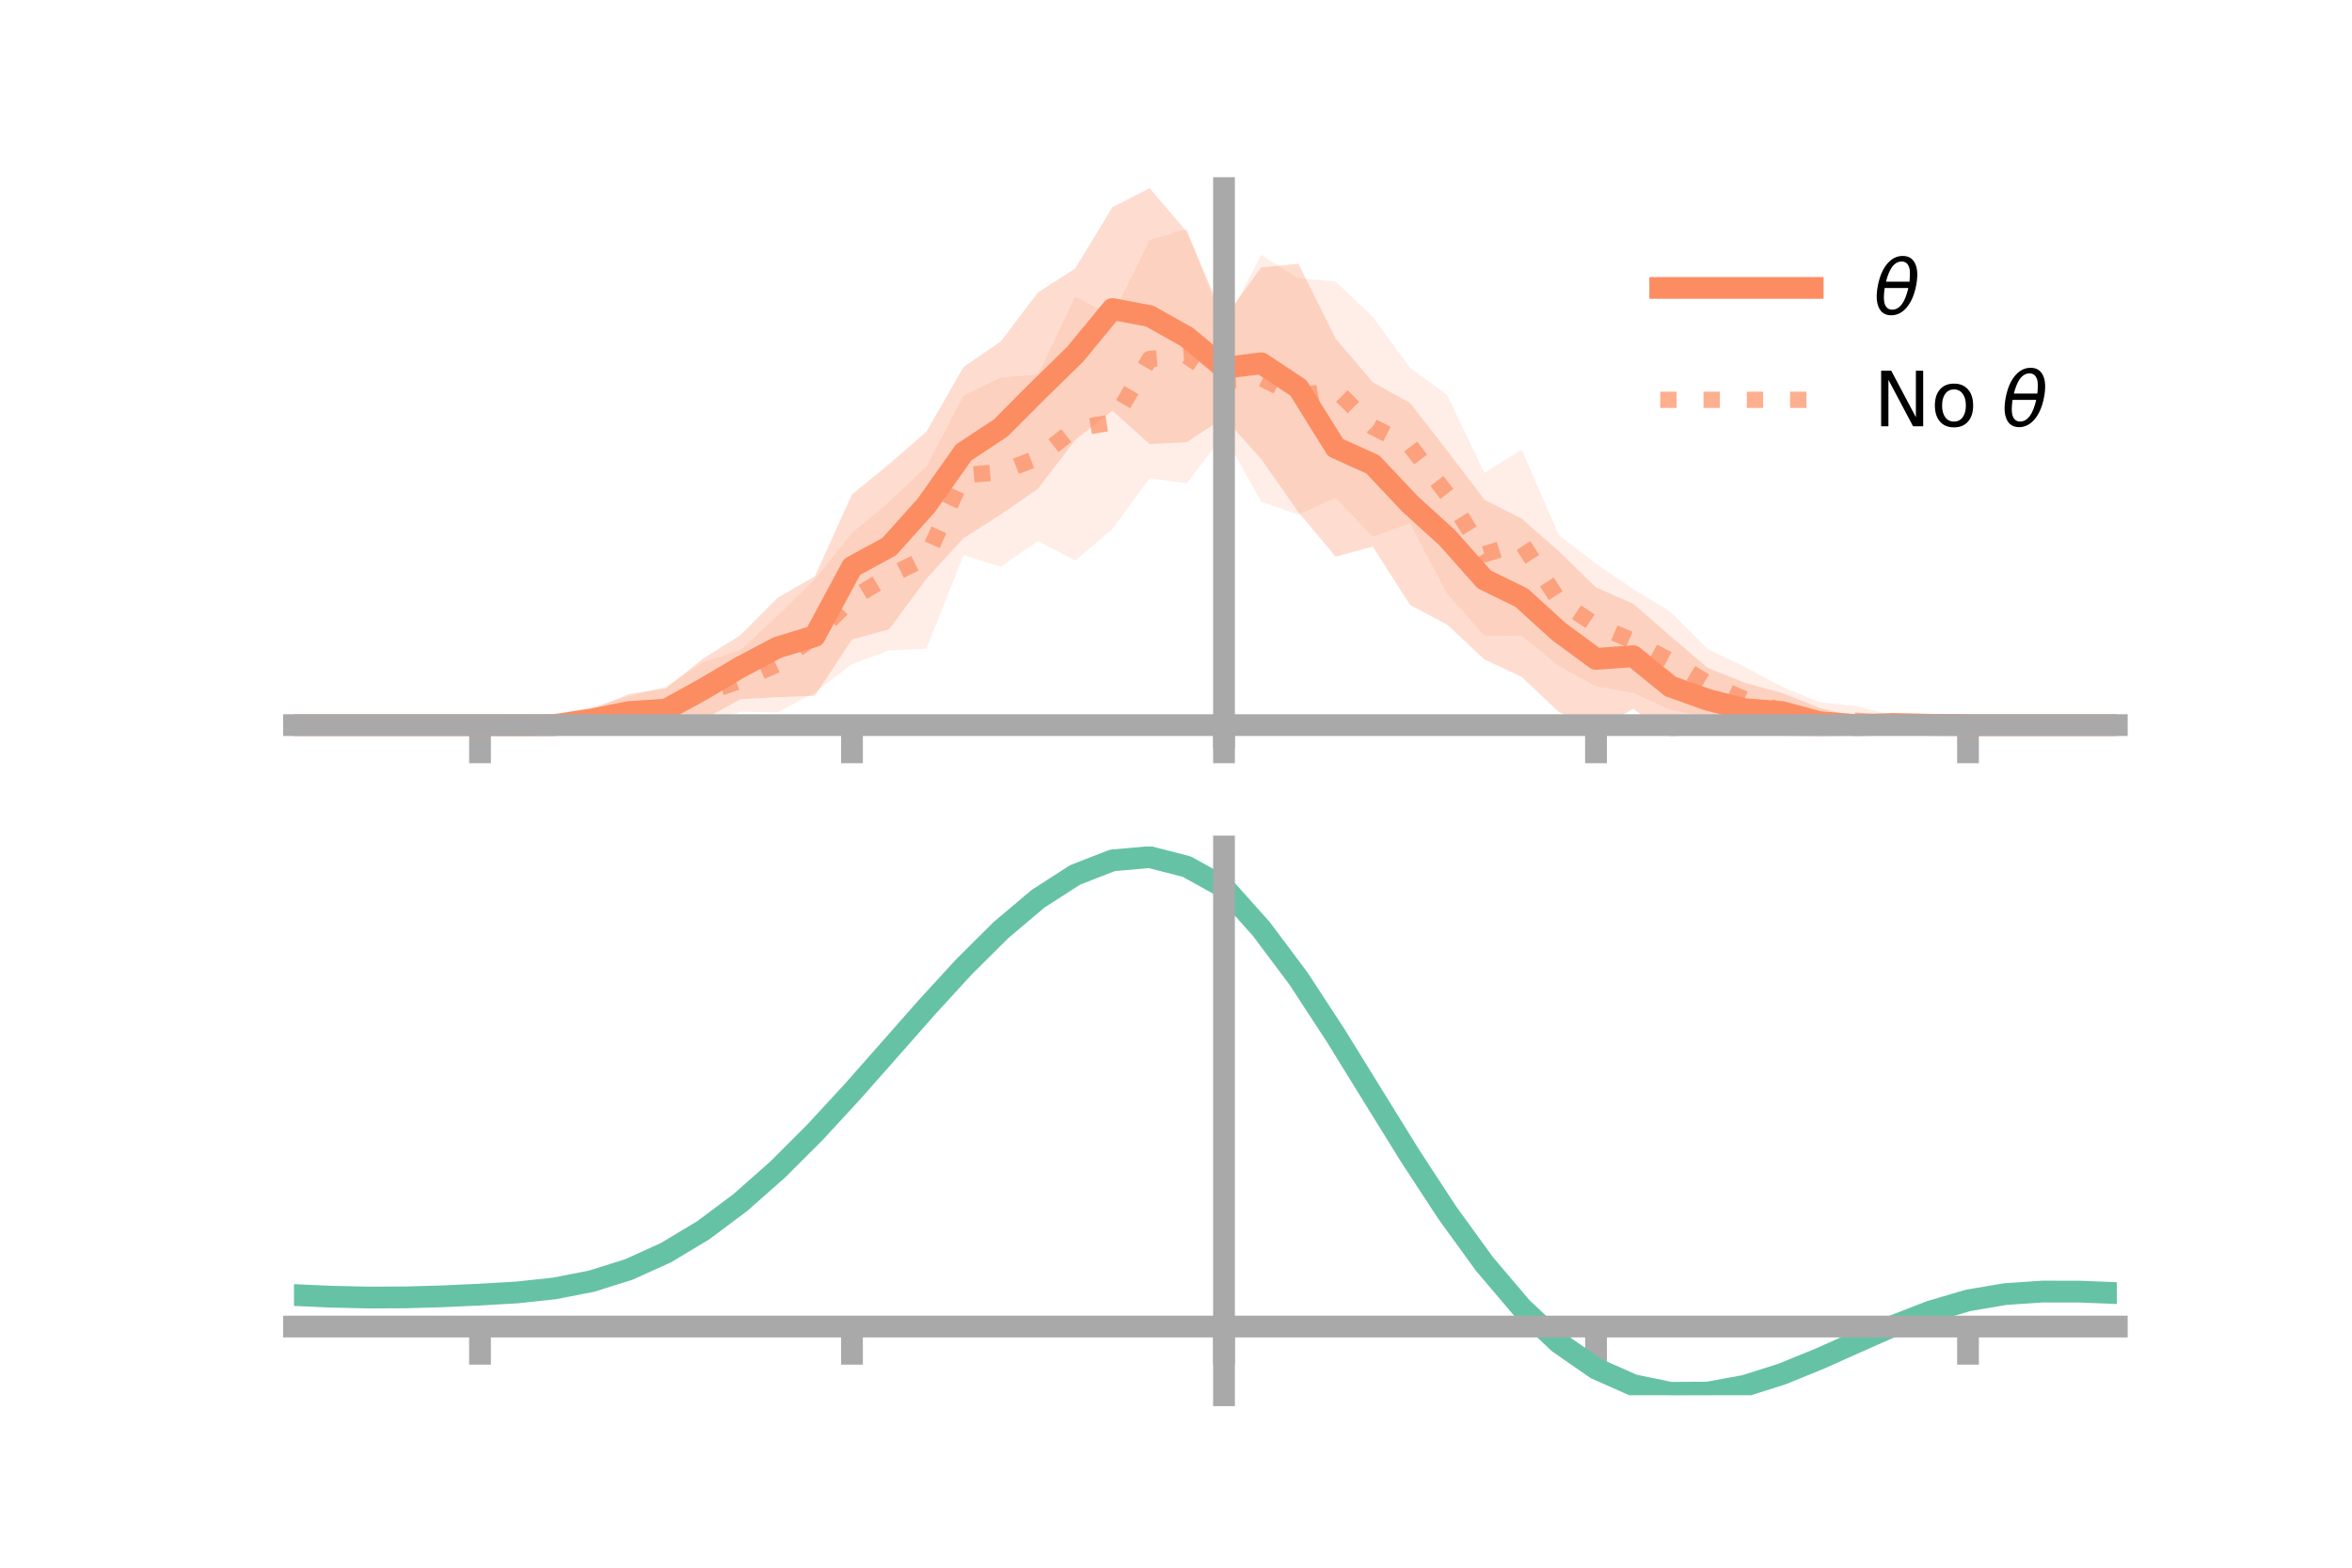 <?xml version="1.0" encoding="utf-8" standalone="no"?>
<!DOCTYPE svg PUBLIC "-//W3C//DTD SVG 1.1//EN"
  "http://www.w3.org/Graphics/SVG/1.1/DTD/svg11.dtd">
<!-- Created with matplotlib (https://matplotlib.org/) -->
<svg height="144pt" version="1.1" viewBox="0 0 216 144" width="216pt" xmlns="http://www.w3.org/2000/svg" xmlns:xlink="http://www.w3.org/1999/xlink">
 <defs>
  <style type="text/css">*{stroke-linecap:butt;stroke-linejoin:round;}</style>
 </defs>
 <g id="figure_1">
  <g id="patch_1">
   <path d="M 0 144 
L 216 144 
L 216 0 
L 0 0 
z
" style="fill:none;"/>
  </g>
  <g id="axes_1">
   <g id="patch_2">
    <path d="M 27 67.68 
L 194.4 67.68 
L 194.4 17.28 
L 27 17.28 
z
" style="fill:none;"/>
   </g>
   <g id="PolyCollection_1">
    <path clip-path="url(#pbf6a044f9a)" d="M 27 66.604 
L 27 66.604 
L 30.416 66.604 
L 33.833 66.604 
L 37.249 66.604 
L 40.665 66.604 
L 44.082 66.604 
L 47.498 66.563 
L 50.914 66.179 
L 54.331 65.184 
L 57.747 63.76 
L 61.163 63.226 
L 64.58 60.486 
L 67.996 58.344 
L 71.412 54.914 
L 74.829 52.944 
L 78.245 45.413 
L 81.661 42.625 
L 85.078 39.654 
L 88.494 33.708 
L 91.91 31.355 
L 95.327 26.856 
L 98.743 24.66 
L 102.159 19.042 
L 105.576 17.28 
L 108.992 21.285 
L 112.408 29.243 
L 115.824 24.571 
L 119.241 24.218 
L 122.657 31.094 
L 126.073 35.118 
L 129.49 37.008 
L 132.906 41.398 
L 136.322 45.897 
L 139.739 47.635 
L 143.155 50.629 
L 146.571 53.954 
L 149.988 55.46 
L 153.404 58.429 
L 156.82 61.341 
L 160.237 62.713 
L 163.653 63.654 
L 167.069 65.012 
L 170.486 65.864 
L 173.902 66.049 
L 177.318 66.402 
L 180.735 66.604 
L 184.151 66.604 
L 187.567 66.604 
L 190.984 66.604 
L 194.4 66.604 
L 194.4 66.604 
L 194.4 66.604 
L 190.984 66.604 
L 187.567 66.604 
L 184.151 66.604 
L 180.735 66.604 
L 177.318 66.744 
L 173.902 66.947 
L 170.486 67.351 
L 167.069 67.644 
L 163.653 67.16 
L 160.237 67.568 
L 156.82 67.211 
L 153.404 67.68 
L 149.988 65.096 
L 146.571 67.099 
L 143.155 65.399 
L 139.739 62.177 
L 136.322 60.571 
L 132.906 57.387 
L 129.49 55.566 
L 126.073 50.207 
L 122.657 51.137 
L 119.241 47.042 
L 115.824 42.168 
L 112.408 38.353 
L 108.992 40.616 
L 105.576 40.786 
L 102.159 37.729 
L 98.743 40.413 
L 95.327 44.892 
L 91.91 47.253 
L 88.494 49.42 
L 85.078 53.159 
L 81.661 57.8 
L 78.245 58.745 
L 74.829 63.909 
L 71.412 64.036 
L 67.996 64.218 
L 64.58 66.117 
L 61.163 67.137 
L 57.747 67.057 
L 54.331 66.991 
L 50.914 67.025 
L 47.498 66.664 
L 44.082 66.604 
L 40.665 66.604 
L 37.249 66.604 
L 33.833 66.604 
L 30.416 66.604 
L 27 66.604 
z
" style="fill:#fc8d62;fill-opacity:0.3;"/>
   </g>
   <g id="PolyCollection_2">
    <path clip-path="url(#pbf6a044f9a)" d="M 27 66.604 
L 27 66.604 
L 30.416 66.604 
L 33.833 66.604 
L 37.249 66.604 
L 40.665 66.604 
L 44.082 66.604 
L 47.498 66.393 
L 50.914 65.723 
L 54.331 64.928 
L 57.747 63.952 
L 61.163 63.048 
L 64.58 60.819 
L 67.996 59.693 
L 71.412 56.562 
L 74.829 53.205 
L 78.245 48.945 
L 81.661 46.075 
L 85.078 42.843 
L 88.494 36.328 
L 91.91 34.663 
L 95.327 34.405 
L 98.743 27.238 
L 102.159 29.014 
L 105.576 22.025 
L 108.992 21.024 
L 112.408 30.016 
L 115.824 23.401 
L 119.241 25.564 
L 122.657 25.857 
L 126.073 29.117 
L 129.49 33.776 
L 132.906 36.285 
L 136.322 43.447 
L 139.739 41.28 
L 143.155 49.151 
L 146.571 51.77 
L 149.988 54.117 
L 153.404 56.183 
L 156.82 59.612 
L 160.237 61.263 
L 163.653 63.083 
L 167.069 64.49 
L 170.486 64.864 
L 173.902 65.709 
L 177.318 66.425 
L 180.735 66.604 
L 184.151 66.604 
L 187.567 66.604 
L 190.984 66.604 
L 194.4 66.604 
L 194.4 66.604 
L 194.4 66.604 
L 190.984 66.604 
L 187.567 66.604 
L 184.151 66.604 
L 180.735 66.604 
L 177.318 66.762 
L 173.902 67.203 
L 170.486 67.548 
L 167.069 67.867 
L 163.653 67.488 
L 160.237 67.203 
L 156.82 65.868 
L 153.404 65.215 
L 149.988 63.64 
L 146.571 63.059 
L 143.155 61.164 
L 139.739 58.403 
L 136.322 58.378 
L 132.906 54.547 
L 129.49 48.084 
L 126.073 49.319 
L 122.657 45.737 
L 119.241 47.275 
L 115.824 46.085 
L 112.408 39.938 
L 108.992 44.396 
L 105.576 43.927 
L 102.159 48.589 
L 98.743 51.488 
L 95.327 49.695 
L 91.91 52.065 
L 88.494 50.97 
L 85.078 59.594 
L 81.661 59.738 
L 78.245 60.998 
L 74.829 63.618 
L 71.412 65.443 
L 67.996 65.365 
L 64.58 66.574 
L 61.163 67.263 
L 57.747 66.743 
L 54.331 67.579 
L 50.914 67.222 
L 47.498 66.793 
L 44.082 66.604 
L 40.665 66.604 
L 37.249 66.604 
L 33.833 66.604 
L 30.416 66.604 
L 27 66.604 
z
" style="fill:#fc8d62;fill-opacity:0.15;"/>
   </g>
   <g id="matplotlib.axis_1">
    <g id="xtick_1">
     <g id="line2d_1">
      <defs>
       <path d="M 0 0 
L 0 3.5 
" id="m5929e9ec60" style="stroke:#a9a9a9;stroke-width:2;"/>
      </defs>
      <g>
       <use style="fill:#a9a9a9;stroke:#a9a9a9;stroke-width:2;" x="44.082" xlink:href="#m5929e9ec60" y="66.604"/>
      </g>
     </g>
    </g>
    <g id="xtick_2">
     <g id="line2d_2">
      <g>
       <use style="fill:#a9a9a9;stroke:#a9a9a9;stroke-width:2;" x="78.245" xlink:href="#m5929e9ec60" y="66.604"/>
      </g>
     </g>
    </g>
    <g id="xtick_3">
     <g id="line2d_3">
      <g>
       <use style="fill:#a9a9a9;stroke:#a9a9a9;stroke-width:2;" x="112.408" xlink:href="#m5929e9ec60" y="66.604"/>
      </g>
     </g>
    </g>
    <g id="xtick_4">
     <g id="line2d_4">
      <g>
       <use style="fill:#a9a9a9;stroke:#a9a9a9;stroke-width:2;" x="146.571" xlink:href="#m5929e9ec60" y="66.604"/>
      </g>
     </g>
    </g>
    <g id="xtick_5">
     <g id="line2d_5">
      <g>
       <use style="fill:#a9a9a9;stroke:#a9a9a9;stroke-width:2;" x="180.735" xlink:href="#m5929e9ec60" y="66.604"/>
      </g>
     </g>
    </g>
   </g>
   <g id="matplotlib.axis_2"/>
   <g id="line2d_6">
    <path clip-path="url(#pbf6a044f9a)" d="M 27 66.604 
L 30.416 66.604 
L 33.833 66.604 
L 37.249 66.604 
L 40.665 66.604 
L 44.082 66.604 
L 47.498 66.613 
L 50.914 66.602 
L 54.331 66.087 
L 57.747 65.408 
L 61.163 65.181 
L 64.58 63.301 
L 67.996 61.281 
L 71.412 59.475 
L 74.829 58.427 
L 78.245 52.079 
L 81.661 50.213 
L 85.078 46.406 
L 88.494 41.564 
L 91.91 39.304 
L 95.327 35.874 
L 98.743 32.537 
L 102.159 28.385 
L 105.576 29.033 
L 108.992 30.95 
L 112.408 33.798 
L 115.824 33.369 
L 119.241 35.63 
L 122.657 41.116 
L 126.073 42.662 
L 129.49 46.287 
L 132.906 49.392 
L 136.322 53.234 
L 139.739 54.906 
L 143.155 58.014 
L 146.571 60.527 
L 149.988 60.278 
L 153.404 63.054 
L 156.82 64.276 
L 160.237 65.141 
L 163.653 65.407 
L 167.069 66.328 
L 170.486 66.608 
L 173.902 66.498 
L 177.318 66.573 
L 180.735 66.604 
L 184.151 66.604 
L 187.567 66.604 
L 190.984 66.604 
L 194.4 66.604 
" style="fill:none;stroke:#fc8d62;stroke-linecap:square;stroke-width:2;"/>
   </g>
   <g id="line2d_7">
    <path clip-path="url(#pbf6a044f9a)" d="M 27 66.604 
L 30.416 66.604 
L 33.833 66.604 
L 37.249 66.604 
L 40.665 66.604 
L 44.082 66.604 
L 47.498 66.593 
L 50.914 66.473 
L 54.331 66.253 
L 57.747 65.347 
L 61.163 65.156 
L 64.58 63.697 
L 67.996 62.529 
L 71.412 61.003 
L 74.829 58.411 
L 78.245 54.971 
L 81.661 52.907 
L 85.078 51.219 
L 88.494 43.649 
L 91.91 43.364 
L 95.327 42.05 
L 98.743 39.363 
L 102.159 38.801 
L 105.576 32.976 
L 108.992 32.71 
L 112.408 34.977 
L 115.824 34.743 
L 119.241 36.419 
L 122.657 35.797 
L 126.073 39.218 
L 129.49 40.93 
L 132.906 45.416 
L 136.322 50.912 
L 139.739 49.842 
L 143.155 55.158 
L 146.571 57.415 
L 149.988 58.878 
L 153.404 60.699 
L 156.82 62.74 
L 160.237 64.233 
L 163.653 65.286 
L 167.069 66.179 
L 170.486 66.206 
L 173.902 66.456 
L 177.318 66.594 
L 180.735 66.604 
L 184.151 66.604 
L 187.567 66.604 
L 190.984 66.604 
L 194.4 66.604 
" style="fill:none;stroke:#fc8d62;stroke-dasharray:1.5,2.475;stroke-dashoffset:0;stroke-opacity:0.7;stroke-width:1.5;"/>
   </g>
   <g id="patch_3">
    <path d="M 112.408 67.68 
L 112.408 17.28 
" style="fill:none;stroke:#a9a9a9;stroke-linecap:square;stroke-linejoin:miter;stroke-width:2;"/>
   </g>
   <g id="patch_4">
    <path d="M 194.4 67.68 
L 194.4 17.28 
" style="fill:none;"/>
   </g>
   <g id="patch_5">
    <path d="M 27 66.604 
L 194.4 66.604 
" style="fill:none;stroke:#a9a9a9;stroke-linecap:square;stroke-linejoin:miter;stroke-width:2;"/>
   </g>
   <g id="patch_6">
    <path d="M 27 17.28 
L 194.4 17.28 
" style="fill:none;"/>
   </g>
   <g id="legend_1">
    <g id="line2d_8">
     <path d="M 152.47 26.449 
L 166.47 26.449 
" style="fill:none;stroke:#fc8d62;stroke-linecap:square;stroke-width:2;"/>
    </g>
    <g id="line2d_9"/>
    <g id="text_1">
     <!-- $\theta$ -->
     <g transform="translate(172.07 28.899)scale(0.07 -0.07)">
      <defs>
       <path d="M 45.516 34.672 
L 14.453 34.672 
Q 12.359 20.062 14.5 13.875 
Q 17.188 6.25 24.469 6.25 
Q 31.781 6.25 37.359 13.922 
Q 42.234 20.656 45.516 34.672 
z
M 47.016 42.969 
Q 48.344 56.844 46.625 61.719 
Q 43.953 69.438 36.766 69.438 
Q 29.297 69.438 23.828 61.812 
Q 19.531 55.672 16.156 42.969 
z
M 38.188 76.766 
Q 49.906 76.766 54.594 66.406 
Q 59.281 56.109 55.719 37.844 
Q 52.203 19.625 43.453 9.281 
Q 34.766 -1.125 23.047 -1.125 
Q 11.281 -1.125 6.641 9.281 
Q 2 19.625 5.516 37.844 
Q 9.078 56.109 17.719 66.406 
Q 26.422 76.766 38.188 76.766 
z
" id="DejaVuSans-Oblique-952"/>
      </defs>
      <use transform="translate(0 0.234)" xlink:href="#DejaVuSans-Oblique-952"/>
     </g>
    </g>
    <g id="line2d_10">
     <path d="M 152.47 36.724 
L 166.47 36.724 
" style="fill:none;stroke:#fc8d62;stroke-dasharray:1.5,2.475;stroke-dashoffset:0;stroke-opacity:0.7;stroke-width:1.5;"/>
    </g>
    <g id="line2d_11"/>
    <g id="text_2">
     <!-- No $\theta$ -->
     <g transform="translate(172.07 39.174)scale(0.07 -0.07)">
      <defs>
       <path d="M 9.812 72.906 
L 23.094 72.906 
L 55.422 11.922 
L 55.422 72.906 
L 64.984 72.906 
L 64.984 0 
L 51.703 0 
L 19.391 60.984 
L 19.391 0 
L 9.812 0 
z
" id="DejaVuSans-78"/>
       <path d="M 30.609 48.391 
Q 23.391 48.391 19.188 42.75 
Q 14.984 37.109 14.984 27.297 
Q 14.984 17.484 19.156 11.844 
Q 23.344 6.203 30.609 6.203 
Q 37.797 6.203 41.984 11.859 
Q 46.188 17.531 46.188 27.297 
Q 46.188 37.016 41.984 42.703 
Q 37.797 48.391 30.609 48.391 
z
M 30.609 56 
Q 42.328 56 49.016 48.375 
Q 55.719 40.766 55.719 27.297 
Q 55.719 13.875 49.016 6.219 
Q 42.328 -1.422 30.609 -1.422 
Q 18.844 -1.422 12.172 6.219 
Q 5.516 13.875 5.516 27.297 
Q 5.516 40.766 12.172 48.375 
Q 18.844 56 30.609 56 
z
" id="DejaVuSans-111"/>
       <path id="DejaVuSans-32"/>
      </defs>
      <use transform="translate(0 0.234)" xlink:href="#DejaVuSans-78"/>
      <use transform="translate(74.805 0.234)" xlink:href="#DejaVuSans-111"/>
      <use transform="translate(135.986 0.234)" xlink:href="#DejaVuSans-32"/>
      <use transform="translate(167.773 0.234)" xlink:href="#DejaVuSans-Oblique-952"/>
     </g>
    </g>
   </g>
  </g>
  <g id="axes_2">
   <g id="patch_7">
    <path d="M 27 128.16 
L 194.4 128.16 
L 194.4 77.76 
L 27 77.76 
z
" style="fill:none;"/>
   </g>
   <g id="PolyCollection_3">
    <path clip-path="url(#p981c1c3b15)" d="M 27 119.005 
L 27 118.907 
L 30.416 119.066 
L 33.833 119.147 
L 37.249 119.126 
L 40.665 119.014 
L 44.082 118.844 
L 47.498 118.632 
L 50.914 118.254 
L 54.331 117.571 
L 57.747 116.478 
L 61.163 114.902 
L 64.58 112.806 
L 67.996 110.194 
L 71.412 107.105 
L 74.829 103.613 
L 78.245 99.823 
L 81.661 95.867 
L 85.078 91.898 
L 88.494 88.087 
L 91.91 84.614 
L 95.327 81.665 
L 98.743 79.424 
L 102.159 78.067 
L 105.576 77.76 
L 108.992 78.652 
L 112.408 80.584 
L 115.824 84.455 
L 119.241 89.092 
L 122.657 94.404 
L 126.073 100.032 
L 129.49 105.65 
L 132.906 110.974 
L 136.322 115.771 
L 139.739 119.864 
L 143.155 123.13 
L 146.571 125.512 
L 149.988 127.018 
L 153.404 127.709 
L 156.82 127.682 
L 160.237 127.061 
L 163.653 125.99 
L 167.069 124.624 
L 170.486 123.123 
L 173.902 121.646 
L 177.318 120.345 
L 180.735 119.362 
L 184.151 118.791 
L 187.567 118.565 
L 190.984 118.576 
L 194.4 118.72 
L 194.4 118.836 
L 194.4 118.836 
L 190.984 118.709 
L 187.567 118.711 
L 184.151 118.95 
L 180.735 119.541 
L 177.318 120.562 
L 173.902 121.92 
L 170.486 123.461 
L 167.069 125.021 
L 163.653 126.433 
L 160.237 127.53 
L 156.82 128.152 
L 153.404 128.16 
L 149.988 127.439 
L 146.571 125.913 
L 143.155 123.553 
L 139.739 120.371 
L 136.322 116.417 
L 132.906 111.794 
L 129.49 106.662 
L 126.073 101.241 
L 122.657 95.802 
L 119.241 90.662 
L 115.824 86.172 
L 112.408 82.415 
L 108.992 80.557 
L 105.576 79.696 
L 102.159 79.993 
L 98.743 81.298 
L 95.327 83.45 
L 91.91 86.277 
L 88.494 89.602 
L 85.078 93.247 
L 81.661 97.039 
L 78.245 100.815 
L 74.829 104.432 
L 71.412 107.764 
L 67.996 110.714 
L 64.58 113.213 
L 61.163 115.223 
L 57.747 116.74 
L 54.331 117.793 
L 50.914 118.446 
L 47.498 118.8 
L 44.082 118.987 
L 40.665 119.13 
L 37.249 119.218 
L 33.833 119.225 
L 30.416 119.148 
L 27 119.005 
z
" style="fill:#66c2a5;fill-opacity:0.3;"/>
   </g>
   <g id="matplotlib.axis_3">
    <g id="xtick_6">
     <g id="line2d_12">
      <g>
       <use style="fill:#a9a9a9;stroke:#a9a9a9;stroke-width:2;" x="44.082" xlink:href="#m5929e9ec60" y="121.848"/>
      </g>
     </g>
    </g>
    <g id="xtick_7">
     <g id="line2d_13">
      <g>
       <use style="fill:#a9a9a9;stroke:#a9a9a9;stroke-width:2;" x="78.245" xlink:href="#m5929e9ec60" y="121.848"/>
      </g>
     </g>
    </g>
    <g id="xtick_8">
     <g id="line2d_14">
      <g>
       <use style="fill:#a9a9a9;stroke:#a9a9a9;stroke-width:2;" x="112.408" xlink:href="#m5929e9ec60" y="121.848"/>
      </g>
     </g>
    </g>
    <g id="xtick_9">
     <g id="line2d_15">
      <g>
       <use style="fill:#a9a9a9;stroke:#a9a9a9;stroke-width:2;" x="146.571" xlink:href="#m5929e9ec60" y="121.848"/>
      </g>
     </g>
    </g>
    <g id="xtick_10">
     <g id="line2d_16">
      <g>
       <use style="fill:#a9a9a9;stroke:#a9a9a9;stroke-width:2;" x="180.735" xlink:href="#m5929e9ec60" y="121.848"/>
      </g>
     </g>
    </g>
   </g>
   <g id="matplotlib.axis_4"/>
   <g id="line2d_17">
    <path clip-path="url(#p981c1c3b15)" d="M 27 118.956 
L 30.416 119.107 
L 33.833 119.186 
L 37.249 119.172 
L 40.665 119.072 
L 44.082 118.916 
L 47.498 118.716 
L 50.914 118.35 
L 54.331 117.682 
L 57.747 116.609 
L 61.163 115.062 
L 64.58 113.01 
L 67.996 110.454 
L 71.412 107.435 
L 74.829 104.022 
L 78.245 100.319 
L 81.661 96.453 
L 85.078 92.573 
L 88.494 88.845 
L 91.91 85.446 
L 95.327 82.558 
L 98.743 80.361 
L 102.159 79.03 
L 105.576 78.728 
L 108.992 79.605 
L 112.408 81.499 
L 115.824 85.314 
L 119.241 89.877 
L 122.657 95.103 
L 126.073 100.637 
L 129.49 106.156 
L 132.906 111.384 
L 136.322 116.094 
L 139.739 120.117 
L 143.155 123.342 
L 146.571 125.713 
L 149.988 127.228 
L 153.404 127.934 
L 156.82 127.917 
L 160.237 127.296 
L 163.653 126.212 
L 167.069 124.822 
L 170.486 123.292 
L 173.902 121.783 
L 177.318 120.454 
L 180.735 119.451 
L 184.151 118.87 
L 187.567 118.638 
L 190.984 118.642 
L 194.4 118.778 
" style="fill:none;stroke:#66c2a5;stroke-linecap:square;stroke-width:2;"/>
   </g>
   <g id="patch_8">
    <path d="M 112.408 128.16 
L 112.408 77.76 
" style="fill:none;stroke:#a9a9a9;stroke-linecap:square;stroke-linejoin:miter;stroke-width:2;"/>
   </g>
   <g id="patch_9">
    <path d="M 194.4 128.16 
L 194.4 77.76 
" style="fill:none;"/>
   </g>
   <g id="patch_10">
    <path d="M 27 121.848 
L 194.4 121.848 
" style="fill:none;stroke:#a9a9a9;stroke-linecap:square;stroke-linejoin:miter;stroke-width:2;"/>
   </g>
   <g id="patch_11">
    <path d="M 27 77.76 
L 194.4 77.76 
" style="fill:none;"/>
   </g>
  </g>
 </g>
 <defs>
  <clipPath id="pbf6a044f9a">
   <rect height="50.4" width="167.4" x="27" y="17.28"/>
  </clipPath>
  <clipPath id="p981c1c3b15">
   <rect height="50.4" width="167.4" x="27" y="77.76"/>
  </clipPath>
 </defs>
</svg>
